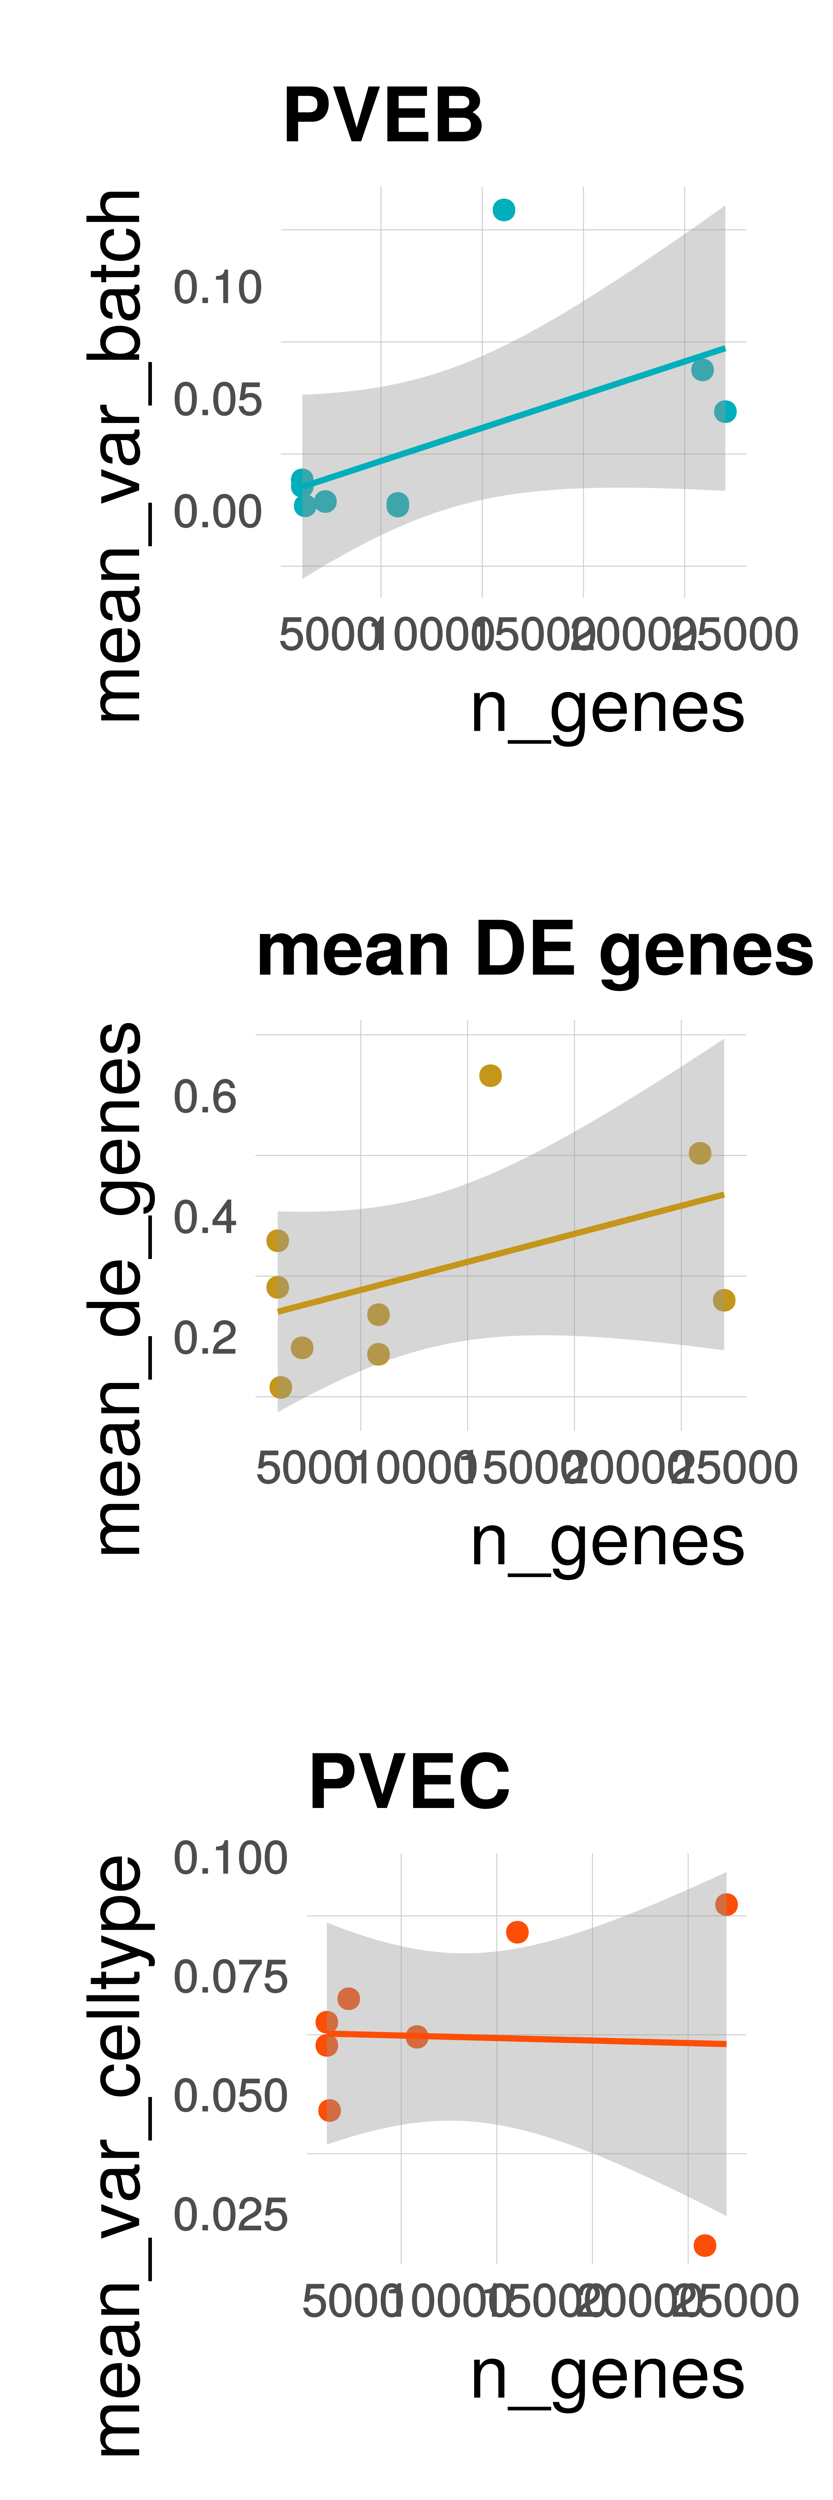 <?xml version="1.0" encoding="UTF-8"?>
<svg xmlns="http://www.w3.org/2000/svg" xmlns:xlink="http://www.w3.org/1999/xlink" width="288pt" height="864pt" viewBox="0 0 288 864" version="1.1">
<defs>
<g>
<symbol overflow="visible" id="glyph0-0">
<path style="stroke:none;" d=""/>
</symbol>
<symbol overflow="visible" id="glyph0-1">
<path style="stroke:none;" d="M 8.234 -5.562 C 8.234 -9.5 6.859 -11.562 4.406 -11.562 C 1.953 -11.562 0.547 -9.469 0.547 -5.656 C 0.547 -1.844 1.969 0.234 4.406 0.234 C 6.797 0.234 8.234 -1.844 8.234 -5.562 Z M 6.531 -5.703 C 6.531 -2.484 5.938 -1.156 4.375 -1.156 C 2.875 -1.156 2.25 -2.547 2.25 -5.641 C 2.25 -8.75 2.875 -10.094 4.406 -10.094 C 5.922 -10.094 6.531 -8.734 6.531 -5.703 Z M 6.531 -5.703 "/>
</symbol>
<symbol overflow="visible" id="glyph0-2">
<path style="stroke:none;" d="M 3.188 -0.109 L 3.188 -1.891 L 1.25 -1.891 L 1.25 0 L 3.188 0 Z M 3.188 -0.109 "/>
</symbol>
<symbol overflow="visible" id="glyph0-3">
<path style="stroke:none;" d="M 8.344 -3.875 C 8.344 -6.109 6.719 -7.703 4.547 -7.703 C 3.75 -7.703 2.984 -7.453 2.625 -7.188 L 3.016 -9.719 L 7.75 -9.719 L 7.75 -11.328 L 1.625 -11.328 L 0.75 -5.172 L 2.266 -5.172 C 2.953 -5.984 3.406 -6.219 4.281 -6.219 C 5.812 -6.219 6.625 -5.359 6.625 -3.688 C 6.625 -2.047 5.828 -1.234 4.281 -1.234 C 3.062 -1.234 2.438 -1.75 2.062 -3.141 L 0.391 -3.141 C 0.875 -0.766 2.297 0.234 4.312 0.234 C 6.609 0.234 8.344 -1.469 8.344 -3.875 Z M 8.344 -3.875 "/>
</symbol>
<symbol overflow="visible" id="glyph0-4">
<path style="stroke:none;" d="M 5.688 -0.109 L 5.688 -11.562 L 4.516 -11.562 C 3.984 -9.719 3.812 -9.578 1.484 -9.297 L 1.484 -8.078 L 4 -8.078 L 4 0 L 5.688 0 Z M 5.688 -0.109 "/>
</symbol>
<symbol overflow="visible" id="glyph0-5">
<path style="stroke:none;" d="M 8.297 -8.125 C 8.297 -10.047 6.688 -11.562 4.547 -11.562 C 2.219 -11.562 0.734 -10.266 0.656 -7.406 L 2.344 -7.406 C 2.453 -9.422 3.109 -10.109 4.5 -10.109 C 5.781 -10.109 6.594 -9.312 6.594 -8.094 C 6.594 -7.203 6.094 -6.516 5.094 -5.938 L 3.609 -5.109 C 1.25 -3.766 0.531 -2.609 0.406 0 L 8.219 0 L 8.219 -1.609 L 2.266 -1.609 C 2.406 -2.438 2.875 -2.938 4.266 -3.766 L 5.875 -4.625 C 7.453 -5.469 8.297 -6.734 8.297 -8.125 Z M 8.297 -8.125 "/>
</symbol>
<symbol overflow="visible" id="glyph0-6">
<path style="stroke:none;" d="M 8.453 -2.828 L 8.453 -4.203 L 6.766 -4.203 L 6.766 -11.562 L 5.516 -11.562 L 0.297 -4.344 L 0.297 -2.719 L 5.094 -2.719 L 5.094 0 L 6.766 0 L 6.766 -2.719 L 8.453 -2.719 Z M 5.234 -4.203 L 1.922 -4.203 L 5.328 -8.969 L 5.094 -9.062 L 5.094 -4.203 Z M 5.234 -4.203 "/>
</symbol>
<symbol overflow="visible" id="glyph0-7">
<path style="stroke:none;" d="M 8.344 -3.625 C 8.344 -5.75 6.766 -7.281 4.734 -7.281 C 3.609 -7.281 2.625 -6.812 2.016 -5.984 L 2.25 -5.906 C 2.266 -8.672 3.047 -10.094 4.656 -10.094 C 5.641 -10.094 6.188 -9.578 6.438 -8.391 L 8.109 -8.391 C 7.828 -10.359 6.484 -11.562 4.75 -11.562 C 2.109 -11.562 0.547 -9.234 0.547 -5.281 C 0.547 -1.75 1.906 0.234 4.5 0.234 C 6.656 0.234 8.344 -1.406 8.344 -3.625 Z M 6.625 -3.516 C 6.625 -2.094 5.812 -1.234 4.516 -1.234 C 3.203 -1.234 2.344 -2.141 2.344 -3.594 C 2.344 -5.016 3.172 -5.812 4.562 -5.812 C 5.922 -5.812 6.625 -5.047 6.625 -3.516 Z M 6.625 -3.516 "/>
</symbol>
<symbol overflow="visible" id="glyph0-8">
<path style="stroke:none;" d="M 8.453 -10.031 L 8.453 -11.328 L 0.594 -11.328 L 0.594 -9.719 L 6.609 -9.719 C 4.5 -7.062 2.859 -3.656 2.031 0 L 3.828 0 C 4.469 -3.781 6.031 -7.125 8.453 -10 Z M 8.453 -10.031 "/>
</symbol>
<symbol overflow="visible" id="glyph1-0">
<path style="stroke:none;" d=""/>
</symbol>
<symbol overflow="visible" id="glyph1-1">
<path style="stroke:none;" d="M 12.172 0 L 12.172 -9.906 C 12.172 -12.078 10.547 -13.469 8.031 -13.469 C 6.078 -13.469 4.797 -12.719 3.656 -10.906 L 3.672 -10.906 L 3.672 -13.094 L 1.719 -13.094 L 1.719 0 L 3.828 0 L 3.828 -7.219 C 3.828 -9.906 5.281 -11.656 7.406 -11.656 C 9.047 -11.656 10.078 -10.656 10.078 -9.078 L 10.078 0 Z M 12.172 0 "/>
</symbol>
<symbol overflow="visible" id="glyph1-2">
<path style="stroke:none;" d="M 14.453 4.422 L 14.453 3.172 L -0.578 3.172 L -0.578 4.422 Z M 14.453 4.422 "/>
</symbol>
<symbol overflow="visible" id="glyph1-3">
<path style="stroke:none;" d="M 12.219 -2.156 L 12.219 -13.094 L 10.281 -13.094 L 10.281 -11.203 L 10.297 -11.203 C 9.25 -12.75 7.969 -13.469 6.297 -13.469 C 2.969 -13.469 0.703 -10.672 0.703 -6.422 C 0.703 -2.297 3.047 0.375 6.125 0.375 C 7.781 0.375 8.922 -0.328 10.297 -1.969 L 10.281 -1.969 L 10.281 -1.094 C 10.281 2.375 8.875 3.703 6.453 3.703 C 4.797 3.703 3.531 3.094 3.281 1.5 L 1.125 1.5 C 1.344 3.969 3.297 5.453 6.375 5.453 C 10.469 5.453 12.219 3.625 12.219 -2.156 Z M 10.078 -6.469 C 10.078 -3.344 8.75 -1.547 6.547 -1.547 C 4.281 -1.547 2.906 -3.375 2.906 -6.547 C 2.906 -9.703 4.297 -11.547 6.531 -11.547 C 8.781 -11.547 10.078 -9.656 10.078 -6.469 Z M 10.078 -6.469 "/>
</symbol>
<symbol overflow="visible" id="glyph1-4">
<path style="stroke:none;" d="M 12.828 -5.953 C 12.828 -7.844 12.672 -9.047 12.297 -10.031 C 11.453 -12.172 9.453 -13.469 7 -13.469 C 3.344 -13.469 0.969 -10.781 0.969 -6.469 C 0.969 -2.172 3.281 0.375 6.953 0.375 C 9.953 0.375 12.031 -1.328 12.547 -3.969 L 10.422 -3.969 C 9.844 -2.25 8.703 -1.547 7.031 -1.547 C 4.844 -1.547 3.219 -2.953 3.172 -5.953 Z M 10.594 -7.797 C 10.594 -7.797 10.578 -7.703 10.547 -7.656 L 3.219 -7.656 C 3.406 -9.969 4.875 -11.547 6.969 -11.547 C 9.031 -11.547 10.578 -9.844 10.578 -7.797 Z M 10.594 -7.797 "/>
</symbol>
<symbol overflow="visible" id="glyph1-5">
<path style="stroke:none;" d="M 11.469 -3.672 C 11.469 -5.625 10.375 -6.594 7.781 -7.219 L 5.781 -7.703 C 4.078 -8.094 3.344 -8.656 3.344 -9.578 C 3.344 -10.781 4.422 -11.547 6.125 -11.547 C 7.797 -11.547 8.672 -10.828 8.719 -9.453 L 10.953 -9.453 C 10.922 -12.031 9.219 -13.469 6.203 -13.469 C 3.156 -13.469 1.156 -11.906 1.156 -9.469 C 1.156 -7.422 2.219 -6.453 5.328 -5.703 L 7.281 -5.219 C 8.719 -4.875 9.281 -4.453 9.281 -3.5 C 9.281 -2.281 8.078 -1.547 6.25 -1.547 C 4.375 -1.547 3.328 -2 3.047 -4 L 0.828 -4 C 0.922 -0.969 2.656 0.375 6.078 0.375 C 9.375 0.375 11.469 -1.156 11.469 -3.672 Z M 11.469 -3.672 "/>
</symbol>
<symbol overflow="visible" id="glyph2-0">
<path style="stroke:none;" d=""/>
</symbol>
<symbol overflow="visible" id="glyph2-1">
<path style="stroke:none;" d="M 0 -19 L -9.828 -19 C -12.172 -19 -13.469 -17.703 -13.469 -15.25 C -13.469 -13.5 -12.953 -12.422 -11.469 -11.219 C -12.875 -10.453 -13.469 -9.406 -13.469 -7.703 C -13.469 -5.953 -12.828 -4.781 -11.25 -3.656 L -11.25 -3.672 L -13.094 -3.672 L -13.094 -1.75 L 0 -1.75 L 0 -3.844 L -8.219 -3.844 C -10.125 -3.844 -11.656 -5.219 -11.656 -6.922 C -11.656 -8.469 -10.703 -9.328 -9.031 -9.328 L 0 -9.328 L 0 -11.422 L -8.219 -11.422 C -10.125 -11.422 -11.656 -12.828 -11.656 -14.531 C -11.656 -16.047 -10.672 -16.906 -9.031 -16.906 L 0 -16.906 Z M 0 -19 "/>
</symbol>
<symbol overflow="visible" id="glyph2-2">
<path style="stroke:none;" d="M -5.953 -12.828 C -7.844 -12.828 -9.047 -12.672 -10.031 -12.297 C -12.172 -11.453 -13.469 -9.453 -13.469 -7 C -13.469 -3.344 -10.781 -0.969 -6.469 -0.969 C -2.172 -0.969 0.375 -3.281 0.375 -6.953 C 0.375 -9.953 -1.328 -12.031 -3.969 -12.547 L -3.969 -10.422 C -2.25 -9.844 -1.547 -8.703 -1.547 -7.031 C -1.547 -4.844 -2.953 -3.219 -5.953 -3.172 Z M -7.797 -10.594 C -7.797 -10.594 -7.703 -10.578 -7.656 -10.547 L -7.656 -3.219 C -9.969 -3.406 -11.547 -4.875 -11.547 -6.969 C -11.547 -9.031 -9.844 -10.578 -7.797 -10.578 Z M -7.797 -10.594 "/>
</symbol>
<symbol overflow="visible" id="glyph2-3">
<path style="stroke:none;" d="M -0.047 -13.375 L -1.625 -13.375 C -1.578 -13.156 -1.578 -13.047 -1.578 -12.922 C -1.578 -12.203 -1.953 -11.797 -2.594 -11.797 L -9.906 -11.797 C -12.219 -11.797 -13.469 -10.094 -13.469 -6.875 C -13.469 -3.703 -12.25 -1.719 -9.219 -1.594 L -9.219 -3.719 C -10.828 -3.906 -11.547 -4.844 -11.547 -6.797 C -11.547 -8.672 -10.844 -9.703 -9.594 -9.703 L -9.047 -9.703 C -8.172 -9.703 -7.797 -9.203 -7.594 -7.547 C -7.219 -4.594 -7.125 -4.156 -6.797 -3.344 C -6.172 -1.828 -5 -1.031 -3.406 -1.031 C -1.031 -1.031 0.375 -2.703 0.375 -5.344 C 0.375 -7.031 -0.328 -8.656 -1.531 -9.781 C -0.547 -10 0.172 -10.922 0.172 -11.953 C 0.172 -12.375 0.125 -12.703 -0.047 -13.375 Z M -4.531 -9.703 C -2.656 -9.703 -1.453 -7.828 -1.453 -5.797 C -1.453 -4.172 -2.031 -3.219 -3.453 -3.219 C -4.828 -3.219 -5.422 -4.156 -5.75 -6.375 C -6.047 -8.578 -6.156 -9.031 -6.453 -9.703 Z M -4.531 -9.703 "/>
</symbol>
<symbol overflow="visible" id="glyph2-4">
<path style="stroke:none;" d="M 0 -12.172 L -9.906 -12.172 C -12.078 -12.172 -13.469 -10.547 -13.469 -8.031 C -13.469 -6.078 -12.719 -4.797 -10.906 -3.656 L -10.906 -3.672 L -13.094 -3.672 L -13.094 -1.719 L 0 -1.719 L 0 -3.828 L -7.219 -3.828 C -9.906 -3.828 -11.656 -5.281 -11.656 -7.406 C -11.656 -9.047 -10.656 -10.078 -9.078 -10.078 L 0 -10.078 Z M 0 -12.172 "/>
</symbol>
<symbol overflow="visible" id="glyph2-5">
<path style="stroke:none;" d="M 4.422 -14.453 L 3.172 -14.453 L 3.172 0.578 L 4.422 0.578 Z M 4.422 -14.453 "/>
</symbol>
<symbol overflow="visible" id="glyph2-6">
<path style="stroke:none;" d="M -13.094 -12.156 L -13.094 -9.781 L -2.469 -6.078 L -2.469 -6.094 L -13.094 -2.594 L -13.094 -0.219 L 0 -4.828 L 0 -7.125 Z M -13.094 -12.156 "/>
</symbol>
<symbol overflow="visible" id="glyph2-7">
<path style="stroke:none;" d="M -11.281 -8.031 L -13.375 -8.031 C -13.453 -7.672 -13.469 -7.5 -13.469 -7.219 C -13.469 -5.875 -12.672 -4.828 -10.719 -3.625 L -10.719 -3.656 L -13.094 -3.656 L -13.094 -1.719 L 0 -1.719 L 0 -3.828 L -6.797 -3.828 C -9.75 -3.828 -11.219 -4.797 -11.281 -8.031 Z M -11.281 -8.031 "/>
</symbol>
<symbol overflow="visible" id="glyph2-8">
<path style="stroke:none;" d="M -6.703 -13.078 C -10.953 -13.078 -13.469 -10.922 -13.469 -7.469 C -13.469 -5.672 -12.797 -4.375 -11.328 -3.406 L -11.328 -3.422 L -18.219 -3.422 L -18.219 -1.328 L 0 -1.328 L 0 -3.219 L -1.875 -3.219 L -1.875 -3.203 C -0.344 -4.203 0.375 -5.547 0.375 -7.375 C 0.375 -10.828 -2.453 -13.078 -6.703 -13.078 Z M -6.578 -10.875 C -3.594 -10.875 -1.578 -9.344 -1.578 -7.078 C -1.578 -4.875 -3.578 -3.422 -6.547 -3.422 C -9.625 -3.422 -11.625 -4.875 -11.531 -7.078 C -11.531 -9.406 -9.5 -10.875 -6.578 -10.875 Z M -6.578 -10.875 "/>
</symbol>
<symbol overflow="visible" id="glyph2-9">
<path style="stroke:none;" d="M 0 -6.344 L -1.75 -6.344 C -1.672 -6.078 -1.656 -5.75 -1.656 -5.344 C -1.656 -4.453 -1.906 -4.203 -2.828 -4.203 L -11.406 -4.203 L -11.406 -6.344 L -13.094 -6.344 L -13.094 -4.203 L -16.703 -4.203 L -16.703 -2.094 L -13.094 -2.094 L -13.094 -0.328 L -11.406 -0.328 L -11.406 -2.094 L -1.906 -2.094 C -0.578 -2.094 0.172 -3.031 0.172 -4.656 C 0.172 -5.156 0.125 -5.656 0 -6.344 Z M 0 -6.344 "/>
</symbol>
<symbol overflow="visible" id="glyph2-10">
<path style="stroke:none;" d="M -4.5 -11.922 L -4.5 -9.797 C -2.406 -9.453 -1.547 -8.406 -1.547 -6.625 C -1.547 -4.328 -3.328 -2.953 -6.422 -2.953 C -9.703 -2.953 -11.547 -4.297 -11.547 -6.578 C -11.547 -8.328 -10.531 -9.406 -8.703 -9.656 L -8.703 -11.781 C -11.906 -11.531 -13.469 -9.531 -13.469 -6.594 C -13.469 -3.078 -10.781 -0.75 -6.422 -0.75 C -2.203 -0.75 0.375 -3.031 0.375 -6.578 C 0.375 -9.703 -1.5 -11.672 -4.5 -11.922 Z M -4.5 -11.922 "/>
</symbol>
<symbol overflow="visible" id="glyph2-11">
<path style="stroke:none;" d="M 0 -12.156 L -9.906 -12.156 C -12.094 -12.156 -13.469 -10.578 -13.469 -8.031 C -13.469 -6.172 -12.906 -5.031 -11.297 -3.797 L -11.297 -3.828 L -18.219 -3.828 L -18.219 -1.719 L 0 -1.719 L 0 -3.828 L -7.219 -3.828 C -9.906 -3.828 -11.656 -5.219 -11.656 -7.375 C -11.656 -8.844 -10.797 -10.047 -9.078 -10.047 L 0 -10.047 Z M 0 -12.156 "/>
</symbol>
<symbol overflow="visible" id="glyph2-12">
<path style="stroke:none;" d="M 0 -12.375 L -18.219 -12.375 L -18.219 -10.281 L -11.453 -10.281 L -11.453 -10.297 C -12.781 -9.422 -13.469 -8.031 -13.469 -6.281 C -13.469 -2.875 -10.844 -0.625 -6.672 -0.625 C -2.25 -0.625 0.375 -2.828 0.375 -6.344 C 0.375 -8.156 -0.297 -9.406 -1.922 -10.531 L -1.922 -10.5 L 0 -10.5 Z M -6.5 -10.281 C -3.469 -10.281 -1.578 -8.844 -1.578 -6.656 C -1.578 -4.344 -3.5 -2.828 -6.547 -2.828 C -9.594 -2.828 -11.531 -4.344 -11.531 -6.625 C -11.531 -8.875 -9.531 -10.281 -6.5 -10.281 Z M -6.5 -10.281 "/>
</symbol>
<symbol overflow="visible" id="glyph2-13">
<path style="stroke:none;" d="M -2.156 -12.219 L -13.094 -12.219 L -13.094 -10.281 L -11.203 -10.281 L -11.203 -10.297 C -12.75 -9.25 -13.469 -7.969 -13.469 -6.297 C -13.469 -2.969 -10.672 -0.703 -6.422 -0.703 C -2.297 -0.703 0.375 -3.047 0.375 -6.125 C 0.375 -7.781 -0.328 -8.922 -1.969 -10.297 L -1.969 -10.281 L -1.094 -10.281 C 2.375 -10.281 3.703 -8.875 3.703 -6.453 C 3.703 -4.797 3.094 -3.531 1.5 -3.281 L 1.5 -1.125 C 3.969 -1.344 5.453 -3.297 5.453 -6.375 C 5.453 -10.469 3.625 -12.219 -2.156 -12.219 Z M -6.469 -10.078 C -3.344 -10.078 -1.547 -8.75 -1.547 -6.547 C -1.547 -4.281 -3.375 -2.906 -6.547 -2.906 C -9.703 -2.906 -11.547 -4.297 -11.547 -6.531 C -11.547 -8.781 -9.656 -10.078 -6.469 -10.078 Z M -6.469 -10.078 "/>
</symbol>
<symbol overflow="visible" id="glyph2-14">
<path style="stroke:none;" d="M -3.672 -11.469 C -5.625 -11.469 -6.594 -10.375 -7.219 -7.781 L -7.703 -5.781 C -8.094 -4.078 -8.656 -3.344 -9.578 -3.344 C -10.781 -3.344 -11.547 -4.422 -11.547 -6.125 C -11.547 -7.797 -10.828 -8.672 -9.453 -8.719 L -9.453 -10.953 C -12.031 -10.922 -13.469 -9.219 -13.469 -6.203 C -13.469 -3.156 -11.906 -1.156 -9.469 -1.156 C -7.422 -1.156 -6.453 -2.219 -5.703 -5.328 L -5.219 -7.281 C -4.875 -8.719 -4.453 -9.281 -3.5 -9.281 C -2.281 -9.281 -1.547 -8.078 -1.547 -6.25 C -1.547 -4.375 -2 -3.328 -4 -3.047 L -4 -0.828 C -0.969 -0.922 0.375 -2.656 0.375 -6.078 C 0.375 -9.375 -1.156 -11.469 -3.672 -11.469 Z M -3.672 -11.469 "/>
</symbol>
<symbol overflow="visible" id="glyph2-15">
<path style="stroke:none;" d="M 0 -3.781 L -18.219 -3.781 L -18.219 -1.672 L 0 -1.672 Z M 0 -3.781 "/>
</symbol>
<symbol overflow="visible" id="glyph2-16">
<path style="stroke:none;" d="M -13.094 -11.953 L -13.094 -9.672 L -2.906 -6.047 L -2.906 -6.078 L -13.094 -2.719 L -13.094 -0.469 L 0.047 -4.906 L 2.125 -4.094 C 3.047 -3.75 3.406 -3.344 3.406 -2.453 C 3.406 -2.156 3.344 -1.797 3.25 -1.328 L 5.125 -1.328 C 5.344 -1.75 5.453 -2.203 5.453 -2.75 C 5.453 -4.219 4.625 -5.422 2.75 -6.125 Z M -13.094 -11.953 "/>
</symbol>
<symbol overflow="visible" id="glyph2-17">
<path style="stroke:none;" d="M -6.422 -13.078 C -10.828 -13.078 -13.469 -10.922 -13.469 -7.453 C -13.469 -5.672 -12.672 -4.219 -11.125 -3.25 L -11.125 -3.281 L -13.094 -3.281 L -13.094 -1.344 L 5.453 -1.344 L 5.453 -3.453 L -1.578 -3.453 L -1.578 -3.422 C -0.219 -4.531 0.375 -5.781 0.375 -7.469 C 0.375 -10.844 -2.25 -13.078 -6.422 -13.078 Z M -6.469 -10.875 C -3.5 -10.875 -1.578 -9.375 -1.578 -7.094 C -1.578 -4.906 -3.375 -3.453 -6.453 -3.453 C -9.531 -3.453 -11.531 -4.906 -11.531 -7.094 C -11.531 -9.406 -9.594 -10.875 -6.469 -10.875 Z M -6.469 -10.875 "/>
</symbol>
<symbol overflow="visible" id="glyph3-0">
<path style="stroke:none;" d=""/>
</symbol>
<symbol overflow="visible" id="glyph3-1">
<path style="stroke:none;" d="M 16.453 -13.078 C 16.453 -16.875 14.297 -18.953 10.344 -18.953 L 1.969 -18.953 L 1.969 0 L 5.875 0 L 5.875 -6.766 L 10.734 -6.766 C 14.219 -6.766 16.453 -9.234 16.453 -13.078 Z M 12.562 -12.844 C 12.562 -10.922 11.594 -10.016 9.516 -10.016 L 5.875 -10.016 L 5.875 -15.703 L 9.516 -15.703 C 11.594 -15.703 12.562 -14.797 12.562 -12.844 Z M 12.562 -12.844 "/>
</symbol>
<symbol overflow="visible" id="glyph3-2">
<path style="stroke:none;" d="M 16.828 -18.953 L 12.891 -18.953 L 8.766 -4.688 L 4.547 -18.953 L 0.625 -18.953 L 7.016 0 L 10.328 0 Z M 16.828 -18.953 "/>
</symbol>
<symbol overflow="visible" id="glyph3-3">
<path style="stroke:none;" d="M 16.219 0 L 16.219 -3.25 L 5.953 -3.25 L 5.953 -8.156 L 15.031 -8.156 L 15.031 -11.406 L 5.953 -11.406 L 5.953 -15.703 L 15.75 -15.703 L 15.75 -18.953 L 2.047 -18.953 L 2.047 0 Z M 16.219 0 "/>
</symbol>
<symbol overflow="visible" id="glyph3-4">
<path style="stroke:none;" d="M 17.312 -5.453 C 17.312 -7.328 16.297 -8.812 14.172 -10.062 C 16.047 -11.266 16.766 -12.344 16.766 -13.969 C 16.766 -16.641 14.531 -18.953 10.578 -18.953 L 2.125 -18.953 L 2.125 0 L 10.656 0 C 15.078 0 17.312 -2.344 17.312 -5.453 Z M 13.031 -13.547 C 13.031 -12.172 12.062 -11.406 10.266 -11.406 L 6.031 -11.406 L 6.031 -15.703 L 10.266 -15.703 C 12.062 -15.703 13.031 -14.953 13.031 -13.547 Z M 13.578 -5.688 C 13.578 -4.109 12.578 -3.25 10.688 -3.25 L 6.031 -3.25 L 6.031 -8.156 L 10.688 -8.156 C 12.578 -8.156 13.578 -7.312 13.578 -5.688 Z M 13.578 -5.688 "/>
</symbol>
<symbol overflow="visible" id="glyph3-5">
<path style="stroke:none;" d="M 21.422 0 L 21.422 -9.938 C 21.422 -12.656 19.766 -14.281 16.953 -14.281 C 15.188 -14.281 13.938 -13.656 12.844 -12.188 C 12.172 -13.516 10.766 -14.281 9.016 -14.281 C 7.406 -14.281 6.375 -13.734 5.172 -12.297 L 5.172 -14.047 L 1.562 -14.047 L 1.562 0 L 5.203 0 L 5.203 -8.422 C 5.203 -10.141 6.141 -11.188 7.703 -11.188 C 8.922 -11.188 9.672 -10.484 9.672 -9.359 L 9.672 0 L 13.312 0 L 13.312 -8.422 C 13.312 -10.141 14.25 -11.188 15.812 -11.188 C 17.031 -11.188 17.781 -10.484 17.781 -9.359 L 17.781 0 Z M 21.422 0 "/>
</symbol>
<symbol overflow="visible" id="glyph3-6">
<path style="stroke:none;" d="M 13.656 -6.5 C 13.656 -11.344 11.203 -14.281 7.078 -14.281 C 3.047 -14.281 0.578 -11.547 0.578 -6.844 C 0.578 -2.344 3.016 0.234 7 0.234 C 10.141 0.234 12.688 -1.203 13.5 -3.953 L 9.906 -3.953 C 9.594 -2.938 8.453 -2.547 7.125 -2.547 C 5.406 -2.547 4.312 -3.328 4.219 -6.062 L 13.625 -6.062 Z M 9.859 -8.469 L 4.266 -8.469 C 4.5 -10.422 5.406 -11.484 7.016 -11.484 C 8.578 -11.484 9.672 -10.484 9.859 -8.469 Z M 9.859 -8.469 "/>
</symbol>
<symbol overflow="visible" id="glyph3-7">
<path style="stroke:none;" d="M 13.625 0 L 13.625 -0.438 C 12.969 -1.047 12.797 -1.438 12.797 -2.156 L 12.797 -9.953 C 12.797 -12.812 10.844 -14.281 7.047 -14.281 C 3.25 -14.281 1.281 -12.656 1.047 -9.406 L 4.547 -9.406 C 4.734 -10.875 5.328 -11.344 7.125 -11.344 C 8.531 -11.344 9.234 -10.875 9.234 -9.938 C 9.234 -8.453 8.141 -8.609 6.312 -8.297 L 4.859 -8.031 C 2.078 -7.547 0.734 -6.344 0.734 -3.797 C 0.734 -1.062 2.656 0.234 4.984 0.234 C 6.547 0.234 7.984 -0.438 9.25 -1.766 C 9.25 -1.047 9.328 -0.422 9.672 0 Z M 9.234 -6 C 9.234 -3.906 8.188 -2.703 6.344 -2.703 C 5.125 -2.703 4.375 -3.172 4.375 -4.219 C 4.375 -5.281 4.938 -5.672 6.453 -5.953 L 7.703 -6.188 C 8.656 -6.375 8.812 -6.422 9.234 -6.625 Z M 9.234 -6 "/>
</symbol>
<symbol overflow="visible" id="glyph3-8">
<path style="stroke:none;" d="M 14.203 0 L 14.203 -9.406 C 14.203 -12.5 12.484 -14.281 9.484 -14.281 C 7.594 -14.281 6.312 -13.578 5.281 -12.016 L 5.281 -14.047 L 1.641 -14.047 L 1.641 0 L 5.281 0 L 5.281 -8.422 C 5.281 -10.094 6.453 -11.188 8.219 -11.188 C 9.781 -11.188 10.562 -10.328 10.562 -8.656 L 10.562 0 Z M 14.203 0 "/>
</symbol>
<symbol overflow="visible" id="glyph3-9">
<path style="stroke:none;" d=""/>
</symbol>
<symbol overflow="visible" id="glyph3-10">
<path style="stroke:none;" d="M 17.703 -9.484 C 17.703 -12.406 16.906 -14.969 15.391 -16.766 C 14.125 -18.297 12.328 -18.953 9.406 -18.953 L 2 -18.953 L 2 0 L 9.406 0 C 12.297 0 14.094 -0.672 15.391 -2.203 C 16.875 -3.984 17.703 -6.547 17.703 -9.484 Z M 13.812 -9.469 C 13.812 -5.297 12.344 -3.25 9.406 -3.25 L 5.906 -3.25 L 5.906 -15.703 L 9.406 -15.703 C 12.344 -15.703 13.812 -13.656 13.812 -9.469 Z M 13.812 -9.469 "/>
</symbol>
<symbol overflow="visible" id="glyph3-11">
<path style="stroke:none;" d="M 14.062 0.469 L 14.062 -14.047 L 10.609 -14.047 L 10.609 -11.875 C 9.516 -13.547 8.312 -14.281 6.703 -14.281 C 3.375 -14.281 0.891 -11.203 0.891 -6.859 C 0.891 -2.5 3.172 0.234 6.625 0.234 C 8.266 0.234 9.25 -0.266 10.609 -1.609 L 10.609 0.469 C 10.609 2.156 9.328 3.328 7.516 3.328 C 6.141 3.328 5.219 2.75 4.938 1.688 L 1.172 1.688 C 1.219 3.984 3.531 5.672 7.391 5.672 C 11.625 5.672 14.062 3.766 14.062 0.469 Z M 10.656 -6.922 C 10.656 -4.375 9.328 -2.812 7.438 -2.812 C 5.719 -2.812 4.531 -4.375 4.531 -6.922 C 4.531 -9.562 5.719 -11.234 7.484 -11.234 C 9.312 -11.234 10.656 -9.516 10.656 -6.922 Z M 10.656 -6.922 "/>
</symbol>
<symbol overflow="visible" id="glyph3-12">
<path style="stroke:none;" d="M 13.516 -4.156 L 13.516 -4.344 C 13.516 -5.953 12.609 -7.156 10.766 -7.703 L 6.156 -9.016 C 5.141 -9.312 4.891 -9.547 4.891 -10.109 C 4.891 -10.891 5.719 -11.406 7 -11.406 C 8.734 -11.406 9.594 -10.797 9.625 -9.516 L 13.125 -9.516 C 13.078 -12.484 10.797 -14.281 7.016 -14.281 C 3.453 -14.281 1.25 -12.484 1.25 -9.594 C 1.25 -7.875 1.719 -6.938 4.312 -6.141 L 8.656 -4.781 C 9.562 -4.5 9.875 -4.219 9.875 -3.828 C 9.875 -2.969 8.859 -2.625 7.172 -2.625 C 5.516 -2.625 4.625 -2.938 4.312 -4.453 L 0.75 -4.453 C 0.859 -1.375 3.125 0.234 7.391 0.234 C 11.344 0.234 13.516 -1.328 13.516 -4.156 Z M 13.516 -4.156 "/>
</symbol>
<symbol overflow="visible" id="glyph3-13">
<path style="stroke:none;" d="M 17.812 -6.469 L 14.016 -6.469 C 13.781 -4.062 12.25 -2.969 9.828 -2.969 C 6.812 -2.969 5.047 -5.281 5.047 -9.406 C 5.047 -13.594 6.891 -15.938 9.953 -15.938 C 12.062 -15.938 13.438 -14.969 14.016 -12.531 L 17.734 -12.531 C 17.391 -16.906 14.094 -19.266 9.828 -19.266 C 4.469 -19.266 1.141 -15.594 1.141 -9.469 C 1.141 -3.375 4.453 0.312 9.719 0.312 C 14.438 0.312 17.578 -2.125 17.812 -6.469 Z M 17.812 -6.469 "/>
</symbol>
</g>
<clipPath id="clip1">
  <path d="M 97.195 195 L 258.113 195 L 258.113 196 L 97.195 196 Z M 97.195 195 "/>
</clipPath>
<clipPath id="clip2">
  <path d="M 97.195 156 L 258.113 156 L 258.113 158 L 97.195 158 Z M 97.195 156 "/>
</clipPath>
<clipPath id="clip3">
  <path d="M 97.195 118 L 258.113 118 L 258.113 119 L 97.195 119 Z M 97.195 118 "/>
</clipPath>
<clipPath id="clip4">
  <path d="M 97.195 79 L 258.113 79 L 258.113 80 L 97.195 80 Z M 97.195 79 "/>
</clipPath>
<clipPath id="clip5">
  <path d="M 131 64.523 L 132 64.523 L 132 206.527 L 131 206.527 Z M 131 64.523 "/>
</clipPath>
<clipPath id="clip6">
  <path d="M 166 64.523 L 167 64.523 L 167 206.527 L 166 206.527 Z M 166 64.523 "/>
</clipPath>
<clipPath id="clip7">
  <path d="M 201 64.523 L 202 64.523 L 202 206.527 L 201 206.527 Z M 201 64.523 "/>
</clipPath>
<clipPath id="clip8">
  <path d="M 236 64.523 L 237 64.523 L 237 206.527 L 236 206.527 Z M 236 64.523 "/>
</clipPath>
<clipPath id="clip9">
  <path d="M 88.301 482 L 258.113 482 L 258.113 483 L 88.301 483 Z M 88.301 482 "/>
</clipPath>
<clipPath id="clip10">
  <path d="M 88.301 440 L 258.113 440 L 258.113 442 L 88.301 442 Z M 88.301 440 "/>
</clipPath>
<clipPath id="clip11">
  <path d="M 88.301 399 L 258.113 399 L 258.113 400 L 88.301 400 Z M 88.301 399 "/>
</clipPath>
<clipPath id="clip12">
  <path d="M 88.301 357 L 258.113 357 L 258.113 358 L 88.301 358 Z M 88.301 357 "/>
</clipPath>
<clipPath id="clip13">
  <path d="M 124 352.523 L 125 352.523 L 125 494.527 L 124 494.527 Z M 124 352.523 "/>
</clipPath>
<clipPath id="clip14">
  <path d="M 161 352.523 L 162 352.523 L 162 494.527 L 161 494.527 Z M 161 352.523 "/>
</clipPath>
<clipPath id="clip15">
  <path d="M 198 352.523 L 199 352.523 L 199 494.527 L 198 494.527 Z M 198 352.523 "/>
</clipPath>
<clipPath id="clip16">
  <path d="M 235 352.523 L 236 352.523 L 236 494.527 L 235 494.527 Z M 235 352.523 "/>
</clipPath>
<clipPath id="clip17">
  <path d="M 106.094 744 L 258.113 744 L 258.113 745 L 106.094 745 Z M 106.094 744 "/>
</clipPath>
<clipPath id="clip18">
  <path d="M 106.094 703 L 258.113 703 L 258.113 704 L 106.094 704 Z M 106.094 703 "/>
</clipPath>
<clipPath id="clip19">
  <path d="M 106.094 661 L 258.113 661 L 258.113 663 L 106.094 663 Z M 106.094 661 "/>
</clipPath>
<clipPath id="clip20">
  <path d="M 138 640.523 L 139 640.523 L 139 782.527 L 138 782.527 Z M 138 640.523 "/>
</clipPath>
<clipPath id="clip21">
  <path d="M 171 640.523 L 172 640.523 L 172 782.527 L 171 782.527 Z M 171 640.523 "/>
</clipPath>
<clipPath id="clip22">
  <path d="M 204 640.523 L 206 640.523 L 206 782.527 L 204 782.527 Z M 204 640.523 "/>
</clipPath>
<clipPath id="clip23">
  <path d="M 237 640.523 L 239 640.523 L 239 782.527 L 237 782.527 Z M 237 640.523 "/>
</clipPath>
</defs>
<g id="surface235">
<rect x="0" y="0" width="288" height="864" style="fill:rgb(100%,100%,100%);fill-opacity:1;stroke:none;"/>
<g clip-path="url(#clip1)" clip-rule="nonzero">
<path style="fill:none;stroke-width:0.32;stroke-linecap:butt;stroke-linejoin:round;stroke:rgb(80%,80%,80%);stroke-opacity:1;stroke-miterlimit:10;" d="M 97.195 195.672 L 258.113 195.672 "/>
</g>
<g clip-path="url(#clip2)" clip-rule="nonzero">
<path style="fill:none;stroke-width:0.32;stroke-linecap:butt;stroke-linejoin:round;stroke:rgb(80%,80%,80%);stroke-opacity:1;stroke-miterlimit:10;" d="M 97.195 156.922 L 258.113 156.922 "/>
</g>
<g clip-path="url(#clip3)" clip-rule="nonzero">
<path style="fill:none;stroke-width:0.32;stroke-linecap:butt;stroke-linejoin:round;stroke:rgb(80%,80%,80%);stroke-opacity:1;stroke-miterlimit:10;" d="M 97.195 118.172 L 258.113 118.172 "/>
</g>
<g clip-path="url(#clip4)" clip-rule="nonzero">
<path style="fill:none;stroke-width:0.32;stroke-linecap:butt;stroke-linejoin:round;stroke:rgb(80%,80%,80%);stroke-opacity:1;stroke-miterlimit:10;" d="M 97.195 79.422 L 258.113 79.422 "/>
</g>
<g clip-path="url(#clip5)" clip-rule="nonzero">
<path style="fill:none;stroke-width:0.32;stroke-linecap:butt;stroke-linejoin:round;stroke:rgb(80%,80%,80%);stroke-opacity:1;stroke-miterlimit:10;" d="M 131.723 206.531 L 131.723 64.523 "/>
</g>
<g clip-path="url(#clip6)" clip-rule="nonzero">
<path style="fill:none;stroke-width:0.32;stroke-linecap:butt;stroke-linejoin:round;stroke:rgb(80%,80%,80%);stroke-opacity:1;stroke-miterlimit:10;" d="M 166.727 206.531 L 166.727 64.523 "/>
</g>
<g clip-path="url(#clip7)" clip-rule="nonzero">
<path style="fill:none;stroke-width:0.32;stroke-linecap:butt;stroke-linejoin:round;stroke:rgb(80%,80%,80%);stroke-opacity:1;stroke-miterlimit:10;" d="M 201.73 206.531 L 201.73 64.523 "/>
</g>
<g clip-path="url(#clip8)" clip-rule="nonzero">
<path style="fill:none;stroke-width:0.32;stroke-linecap:butt;stroke-linejoin:round;stroke:rgb(80%,80%,80%);stroke-opacity:1;stroke-miterlimit:10;" d="M 236.734 206.531 L 236.734 64.523 "/>
</g>
<path style="fill-rule:nonzero;fill:rgb(0%,68.627%,73.333%);fill-opacity:1;stroke-width:0.709;stroke-linecap:round;stroke-linejoin:round;stroke:rgb(0%,68.627%,73.333%);stroke-opacity:1;stroke-miterlimit:10;" d="M 177.809 72.551 C 177.809 77.289 170.695 77.289 170.695 72.551 C 170.695 67.809 177.809 67.809 177.809 72.551 "/>
<path style="fill-rule:nonzero;fill:rgb(0%,68.627%,73.333%);fill-opacity:1;stroke-width:0.709;stroke-linecap:round;stroke-linejoin:round;stroke:rgb(0%,68.627%,73.333%);stroke-opacity:1;stroke-miterlimit:10;" d="M 246.457 127.828 C 246.457 132.566 239.344 132.566 239.344 127.828 C 239.344 123.086 246.457 123.086 246.457 127.828 "/>
<path style="fill-rule:nonzero;fill:rgb(0%,68.627%,73.333%);fill-opacity:1;stroke-width:0.709;stroke-linecap:round;stroke-linejoin:round;stroke:rgb(0%,68.627%,73.333%);stroke-opacity:1;stroke-miterlimit:10;" d="M 254.352 142.262 C 254.352 147.004 247.242 147.004 247.242 142.262 C 247.242 137.52 254.352 137.52 254.352 142.262 "/>
<path style="fill-rule:nonzero;fill:rgb(0%,68.627%,73.333%);fill-opacity:1;stroke-width:0.709;stroke-linecap:round;stroke-linejoin:round;stroke:rgb(0%,68.627%,73.333%);stroke-opacity:1;stroke-miterlimit:10;" d="M 108.066 165.844 C 108.066 170.582 100.957 170.582 100.957 165.844 C 100.957 161.102 108.066 161.102 108.066 165.844 "/>
<path style="fill-rule:nonzero;fill:rgb(0%,68.627%,73.333%);fill-opacity:1;stroke-width:0.709;stroke-linecap:round;stroke-linejoin:round;stroke:rgb(0%,68.627%,73.333%);stroke-opacity:1;stroke-miterlimit:10;" d="M 108.066 168.07 C 108.066 172.809 100.957 172.809 100.957 168.07 C 100.957 163.328 108.066 163.328 108.066 168.07 "/>
<path style="fill-rule:nonzero;fill:rgb(0%,68.627%,73.333%);fill-opacity:1;stroke-width:0.709;stroke-linecap:round;stroke-linejoin:round;stroke:rgb(0%,68.627%,73.333%);stroke-opacity:1;stroke-miterlimit:10;" d="M 116.066 173.332 C 116.066 178.07 108.957 178.07 108.957 173.332 C 108.957 168.59 116.066 168.59 116.066 173.332 "/>
<path style="fill-rule:nonzero;fill:rgb(0%,68.627%,73.333%);fill-opacity:1;stroke-width:0.709;stroke-linecap:round;stroke-linejoin:round;stroke:rgb(0%,68.627%,73.333%);stroke-opacity:1;stroke-miterlimit:10;" d="M 141.094 173.984 C 141.094 178.723 133.984 178.723 133.984 173.984 C 133.984 169.242 141.094 169.242 141.094 173.984 "/>
<path style="fill-rule:nonzero;fill:rgb(0%,68.627%,73.333%);fill-opacity:1;stroke-width:0.709;stroke-linecap:round;stroke-linejoin:round;stroke:rgb(0%,68.627%,73.333%);stroke-opacity:1;stroke-miterlimit:10;" d="M 109.074 174.805 C 109.074 179.543 101.965 179.543 101.965 174.805 C 101.965 170.062 109.074 170.062 109.074 174.805 "/>
<path style="fill-rule:nonzero;fill:rgb(0%,68.627%,73.333%);fill-opacity:1;stroke-width:0.709;stroke-linecap:round;stroke-linejoin:round;stroke:rgb(0%,68.627%,73.333%);stroke-opacity:1;stroke-miterlimit:10;" d="M 141.094 174.883 C 141.094 179.625 133.984 179.625 133.984 174.883 C 133.984 170.145 141.094 170.145 141.094 174.883 "/>
<path style=" stroke:none;fill-rule:nonzero;fill:rgb(60%,60%,60%);fill-opacity:0.4;" d="M 104.512 136.426 L 106.363 136.344 L 108.215 136.25 L 110.066 136.145 L 111.918 136.023 L 113.77 135.891 L 115.621 135.738 L 117.473 135.574 L 119.324 135.391 L 121.176 135.191 L 123.027 134.977 L 124.879 134.738 L 126.73 134.484 L 128.582 134.207 L 130.434 133.91 L 132.285 133.59 L 134.137 133.25 L 135.988 132.883 L 137.84 132.496 L 139.695 132.082 L 141.547 131.641 L 143.398 131.176 L 145.25 130.684 L 147.102 130.168 L 148.953 129.621 L 150.805 129.051 L 152.656 128.453 L 154.508 127.824 L 156.359 127.172 L 158.211 126.488 L 160.062 125.781 L 161.914 125.047 L 163.766 124.289 L 165.617 123.504 L 167.469 122.691 L 169.32 121.855 L 171.172 120.996 L 173.023 120.117 L 174.875 119.211 L 176.727 118.285 L 178.578 117.34 L 180.434 116.371 L 182.285 115.387 L 184.137 114.383 L 185.988 113.359 L 187.84 112.32 L 189.691 111.266 L 191.543 110.195 L 193.395 109.109 L 195.246 108.012 L 197.098 106.898 L 198.949 105.773 L 200.801 104.637 L 202.652 103.488 L 204.504 102.328 L 206.355 101.16 L 208.207 99.98 L 210.059 98.789 L 211.91 97.594 L 213.762 96.387 L 215.613 95.172 L 217.465 93.949 L 219.316 92.719 L 221.168 91.48 L 223.023 90.238 L 224.875 88.988 L 226.727 87.734 L 228.578 86.473 L 230.43 85.207 L 232.281 83.934 L 234.133 82.656 L 235.984 81.375 L 237.836 80.09 L 239.688 78.801 L 241.539 77.508 L 245.242 74.906 L 247.094 73.602 L 250.797 70.977 L 250.797 169.672 L 247.094 169.477 L 243.391 169.297 L 241.539 169.211 L 237.836 169.055 L 235.984 168.98 L 234.133 168.914 L 232.281 168.852 L 230.43 168.793 L 228.578 168.738 L 226.727 168.691 L 224.875 168.648 L 223.023 168.613 L 221.168 168.582 L 219.316 168.559 L 217.465 168.543 L 215.613 168.535 L 213.762 168.531 L 211.91 168.539 L 210.059 168.555 L 208.207 168.578 L 206.355 168.613 L 204.504 168.656 L 202.652 168.707 L 200.801 168.773 L 198.949 168.852 L 197.098 168.938 L 195.246 169.039 L 193.395 169.152 L 191.543 169.281 L 189.691 169.426 L 187.84 169.582 L 185.988 169.758 L 184.137 169.949 L 182.285 170.156 L 180.434 170.383 L 178.578 170.633 L 176.727 170.898 L 174.875 171.184 L 173.023 171.496 L 171.172 171.824 L 169.32 172.18 L 167.469 172.559 L 165.617 172.961 L 163.766 173.387 L 161.914 173.84 L 160.062 174.32 L 158.211 174.824 L 156.359 175.359 L 154.508 175.918 L 152.656 176.504 L 150.805 177.117 L 148.953 177.762 L 147.102 178.43 L 145.25 179.125 L 143.398 179.848 L 141.547 180.594 L 139.695 181.367 L 137.84 182.168 L 135.988 182.992 L 134.137 183.84 L 132.285 184.711 L 130.434 185.605 L 128.582 186.523 L 126.73 187.457 L 124.879 188.418 L 123.027 189.395 L 121.176 190.391 L 119.324 191.402 L 117.473 192.434 L 115.621 193.484 L 113.77 194.547 L 111.918 195.625 L 110.066 196.719 L 108.215 197.824 L 106.363 198.941 L 104.512 200.074 Z M 104.512 136.426 "/>
<path style="fill:none;stroke-width:2.134;stroke-linecap:butt;stroke-linejoin:round;stroke:rgb(0%,68.627%,73.333%);stroke-opacity:1;stroke-miterlimit:10;" d="M 104.512 168.25 L 108.215 167.039 L 110.066 166.43 L 113.77 165.219 L 115.621 164.609 L 121.176 162.793 L 123.027 162.184 L 126.73 160.973 L 128.582 160.363 L 132.285 159.152 L 134.137 158.543 L 137.84 157.332 L 139.695 156.723 L 145.25 154.906 L 147.102 154.297 L 150.805 153.086 L 152.656 152.477 L 156.359 151.266 L 158.211 150.656 L 163.766 148.84 L 165.617 148.23 L 169.32 147.02 L 171.172 146.41 L 174.875 145.199 L 176.727 144.59 L 178.578 143.984 L 180.434 143.379 L 182.285 142.773 L 184.137 142.164 L 187.84 140.953 L 189.691 140.344 L 193.395 139.133 L 195.246 138.523 L 200.801 136.707 L 202.652 136.098 L 206.355 134.887 L 208.207 134.277 L 211.91 133.066 L 213.762 132.457 L 219.316 130.641 L 221.168 130.031 L 223.023 129.426 L 224.875 128.82 L 226.727 128.211 L 230.43 127 L 232.281 126.391 L 237.836 124.574 L 239.688 123.965 L 243.391 122.754 L 245.242 122.145 L 248.945 120.934 L 250.797 120.324 "/>
<g style="fill:rgb(30.196%,30.196%,30.196%);fill-opacity:1;">
  <use xlink:href="#glyph0-1" x="59.832" y="182.242"/>
  <use xlink:href="#glyph0-2" x="68.728" y="182.242"/>
  <use xlink:href="#glyph0-1" x="73.176" y="182.242"/>
  <use xlink:href="#glyph0-1" x="82.072" y="182.242"/>
</g>
<g style="fill:rgb(30.196%,30.196%,30.196%);fill-opacity:1;">
  <use xlink:href="#glyph0-1" x="59.832" y="143.492"/>
  <use xlink:href="#glyph0-2" x="68.728" y="143.492"/>
  <use xlink:href="#glyph0-1" x="73.176" y="143.492"/>
  <use xlink:href="#glyph0-3" x="82.072" y="143.492"/>
</g>
<g style="fill:rgb(30.196%,30.196%,30.196%);fill-opacity:1;">
  <use xlink:href="#glyph0-1" x="59.832" y="104.742"/>
  <use xlink:href="#glyph0-2" x="68.728" y="104.742"/>
  <use xlink:href="#glyph0-4" x="73.176" y="104.742"/>
  <use xlink:href="#glyph0-1" x="82.072" y="104.742"/>
</g>
<g style="fill:rgb(30.196%,30.196%,30.196%);fill-opacity:1;">
  <use xlink:href="#glyph0-3" x="96.426" y="224.648"/>
  <use xlink:href="#glyph0-1" x="105.322" y="224.648"/>
  <use xlink:href="#glyph0-1" x="114.218" y="224.648"/>
  <use xlink:href="#glyph0-1" x="123.114" y="224.648"/>
</g>
<g style="fill:rgb(30.196%,30.196%,30.196%);fill-opacity:1;">
  <use xlink:href="#glyph0-4" x="126.984" y="224.648"/>
  <use xlink:href="#glyph0-1" x="135.88" y="224.648"/>
  <use xlink:href="#glyph0-1" x="144.776" y="224.648"/>
  <use xlink:href="#glyph0-1" x="153.672" y="224.648"/>
  <use xlink:href="#glyph0-1" x="162.568" y="224.648"/>
</g>
<g style="fill:rgb(30.196%,30.196%,30.196%);fill-opacity:1;">
  <use xlink:href="#glyph0-4" x="161.988" y="224.648"/>
  <use xlink:href="#glyph0-3" x="170.884" y="224.648"/>
  <use xlink:href="#glyph0-1" x="179.78" y="224.648"/>
  <use xlink:href="#glyph0-1" x="188.676" y="224.648"/>
  <use xlink:href="#glyph0-1" x="197.572" y="224.648"/>
</g>
<g style="fill:rgb(30.196%,30.196%,30.196%);fill-opacity:1;">
  <use xlink:href="#glyph0-5" x="196.992" y="224.648"/>
  <use xlink:href="#glyph0-1" x="205.888" y="224.648"/>
  <use xlink:href="#glyph0-1" x="214.784" y="224.648"/>
  <use xlink:href="#glyph0-1" x="223.68" y="224.648"/>
  <use xlink:href="#glyph0-1" x="232.576" y="224.648"/>
</g>
<g style="fill:rgb(30.196%,30.196%,30.196%);fill-opacity:1;">
  <use xlink:href="#glyph0-5" x="231.996" y="224.648"/>
  <use xlink:href="#glyph0-3" x="240.892" y="224.648"/>
  <use xlink:href="#glyph0-1" x="249.788" y="224.648"/>
  <use xlink:href="#glyph0-1" x="258.684" y="224.648"/>
  <use xlink:href="#glyph0-1" x="267.58" y="224.648"/>
</g>
<g style="fill:rgb(0%,0%,0%);fill-opacity:1;">
  <use xlink:href="#glyph1-1" x="162.215" y="252.613"/>
  <use xlink:href="#glyph1-2" x="176.115" y="252.613"/>
  <use xlink:href="#glyph1-3" x="190.015" y="252.613"/>
  <use xlink:href="#glyph1-4" x="203.915" y="252.613"/>
  <use xlink:href="#glyph1-1" x="217.815" y="252.613"/>
  <use xlink:href="#glyph1-4" x="231.715" y="252.613"/>
  <use xlink:href="#glyph1-5" x="245.615" y="252.613"/>
</g>
<g style="fill:rgb(0%,0%,0%);fill-opacity:1;">
  <use xlink:href="#glyph2-1" x="48.105" y="250.723"/>
  <use xlink:href="#glyph2-2" x="48.105" y="229.898"/>
  <use xlink:href="#glyph2-3" x="48.105" y="215.998"/>
  <use xlink:href="#glyph2-4" x="48.105" y="202.097"/>
  <use xlink:href="#glyph2-5" x="48.105" y="188.197"/>
  <use xlink:href="#glyph2-6" x="48.105" y="174.297"/>
  <use xlink:href="#glyph2-3" x="48.105" y="161.797"/>
  <use xlink:href="#glyph2-7" x="48.105" y="147.897"/>
  <use xlink:href="#glyph2-5" x="48.105" y="139.572"/>
  <use xlink:href="#glyph2-8" x="48.105" y="125.672"/>
  <use xlink:href="#glyph2-3" x="48.105" y="111.772"/>
  <use xlink:href="#glyph2-9" x="48.105" y="97.872"/>
  <use xlink:href="#glyph2-10" x="48.105" y="90.922"/>
  <use xlink:href="#glyph2-11" x="48.105" y="78.422"/>
</g>
<g style="fill:rgb(0%,0%,0%);fill-opacity:1;">
  <use xlink:href="#glyph3-1" x="97.195" y="48.84"/>
  <use xlink:href="#glyph3-2" x="114.537" y="48.84"/>
  <use xlink:href="#glyph3-3" x="131.879" y="48.84"/>
  <use xlink:href="#glyph3-4" x="149.221" y="48.84"/>
</g>
<g clip-path="url(#clip9)" clip-rule="nonzero">
<path style="fill:none;stroke-width:0.32;stroke-linecap:butt;stroke-linejoin:round;stroke:rgb(80%,80%,80%);stroke-opacity:1;stroke-miterlimit:10;" d="M 88.301 482.719 L 258.113 482.719 "/>
</g>
<g clip-path="url(#clip10)" clip-rule="nonzero">
<path style="fill:none;stroke-width:0.32;stroke-linecap:butt;stroke-linejoin:round;stroke:rgb(80%,80%,80%);stroke-opacity:1;stroke-miterlimit:10;" d="M 88.301 441.027 L 258.113 441.027 "/>
</g>
<g clip-path="url(#clip11)" clip-rule="nonzero">
<path style="fill:none;stroke-width:0.32;stroke-linecap:butt;stroke-linejoin:round;stroke:rgb(80%,80%,80%);stroke-opacity:1;stroke-miterlimit:10;" d="M 88.301 399.336 L 258.113 399.336 "/>
</g>
<g clip-path="url(#clip12)" clip-rule="nonzero">
<path style="fill:none;stroke-width:0.32;stroke-linecap:butt;stroke-linejoin:round;stroke:rgb(80%,80%,80%);stroke-opacity:1;stroke-miterlimit:10;" d="M 88.301 357.645 L 258.113 357.645 "/>
</g>
<g clip-path="url(#clip13)" clip-rule="nonzero">
<path style="fill:none;stroke-width:0.32;stroke-linecap:butt;stroke-linejoin:round;stroke:rgb(80%,80%,80%);stroke-opacity:1;stroke-miterlimit:10;" d="M 124.734 494.531 L 124.734 352.523 "/>
</g>
<g clip-path="url(#clip14)" clip-rule="nonzero">
<path style="fill:none;stroke-width:0.32;stroke-linecap:butt;stroke-linejoin:round;stroke:rgb(80%,80%,80%);stroke-opacity:1;stroke-miterlimit:10;" d="M 161.672 494.531 L 161.672 352.523 "/>
</g>
<g clip-path="url(#clip15)" clip-rule="nonzero">
<path style="fill:none;stroke-width:0.32;stroke-linecap:butt;stroke-linejoin:round;stroke:rgb(80%,80%,80%);stroke-opacity:1;stroke-miterlimit:10;" d="M 198.613 494.531 L 198.613 352.523 "/>
</g>
<g clip-path="url(#clip16)" clip-rule="nonzero">
<path style="fill:none;stroke-width:0.32;stroke-linecap:butt;stroke-linejoin:round;stroke:rgb(80%,80%,80%);stroke-opacity:1;stroke-miterlimit:10;" d="M 235.551 494.531 L 235.551 352.523 "/>
</g>
<path style="fill-rule:nonzero;fill:rgb(76.863%,58.824%,10.196%);fill-opacity:1;stroke-width:0.709;stroke-linecap:round;stroke-linejoin:round;stroke:rgb(76.863%,58.824%,10.196%);stroke-opacity:1;stroke-miterlimit:10;" d="M 173.172 371.754 C 173.172 376.496 166.059 376.496 166.059 371.754 C 166.059 367.016 173.172 367.016 173.172 371.754 "/>
<path style="fill-rule:nonzero;fill:rgb(76.863%,58.824%,10.196%);fill-opacity:1;stroke-width:0.709;stroke-linecap:round;stroke-linejoin:round;stroke:rgb(76.863%,58.824%,10.196%);stroke-opacity:1;stroke-miterlimit:10;" d="M 245.613 398.594 C 245.613 403.332 238.504 403.332 238.504 398.594 C 238.504 393.852 245.613 393.852 245.613 398.594 "/>
<path style="fill-rule:nonzero;fill:rgb(76.863%,58.824%,10.196%);fill-opacity:1;stroke-width:0.709;stroke-linecap:round;stroke-linejoin:round;stroke:rgb(76.863%,58.824%,10.196%);stroke-opacity:1;stroke-miterlimit:10;" d="M 253.949 449.383 C 253.949 454.121 246.84 454.121 246.84 449.383 C 246.84 444.641 253.949 444.641 253.949 449.383 "/>
<path style="fill-rule:nonzero;fill:rgb(76.863%,58.824%,10.196%);fill-opacity:1;stroke-width:0.709;stroke-linecap:round;stroke-linejoin:round;stroke:rgb(76.863%,58.824%,10.196%);stroke-opacity:1;stroke-miterlimit:10;" d="M 99.574 428.812 C 99.574 433.551 92.465 433.551 92.465 428.812 C 92.465 424.07 99.574 424.07 99.574 428.812 "/>
<path style="fill-rule:nonzero;fill:rgb(76.863%,58.824%,10.196%);fill-opacity:1;stroke-width:0.709;stroke-linecap:round;stroke-linejoin:round;stroke:rgb(76.863%,58.824%,10.196%);stroke-opacity:1;stroke-miterlimit:10;" d="M 99.574 444.91 C 99.574 449.648 92.465 449.648 92.465 444.91 C 92.465 440.168 99.574 440.168 99.574 444.91 "/>
<path style="fill-rule:nonzero;fill:rgb(76.863%,58.824%,10.196%);fill-opacity:1;stroke-width:0.709;stroke-linecap:round;stroke-linejoin:round;stroke:rgb(76.863%,58.824%,10.196%);stroke-opacity:1;stroke-miterlimit:10;" d="M 108.02 465.82 C 108.02 470.562 100.906 470.562 100.906 465.82 C 100.906 461.078 108.02 461.078 108.02 465.82 "/>
<path style="fill-rule:nonzero;fill:rgb(76.863%,58.824%,10.196%);fill-opacity:1;stroke-width:0.709;stroke-linecap:round;stroke-linejoin:round;stroke:rgb(76.863%,58.824%,10.196%);stroke-opacity:1;stroke-miterlimit:10;" d="M 134.43 468.047 C 134.43 472.789 127.32 472.789 127.32 468.047 C 127.32 463.305 134.43 463.305 134.43 468.047 "/>
<path style="fill-rule:nonzero;fill:rgb(76.863%,58.824%,10.196%);fill-opacity:1;stroke-width:0.709;stroke-linecap:round;stroke-linejoin:round;stroke:rgb(76.863%,58.824%,10.196%);stroke-opacity:1;stroke-miterlimit:10;" d="M 100.637 479.5 C 100.637 484.238 93.527 484.238 93.527 479.5 C 93.527 474.758 100.637 474.758 100.637 479.5 "/>
<path style="fill-rule:nonzero;fill:rgb(76.863%,58.824%,10.196%);fill-opacity:1;stroke-width:0.709;stroke-linecap:round;stroke-linejoin:round;stroke:rgb(76.863%,58.824%,10.196%);stroke-opacity:1;stroke-miterlimit:10;" d="M 134.43 454.355 C 134.43 459.094 127.32 459.094 127.32 454.355 C 127.32 449.613 134.43 449.613 134.43 454.355 "/>
<path style=" stroke:none;fill-rule:nonzero;fill:rgb(60%,60%,60%);fill-opacity:0.4;" d="M 96.02 418.629 L 97.973 418.688 L 99.926 418.734 L 101.883 418.766 L 103.836 418.781 L 105.789 418.785 L 107.742 418.77 L 109.699 418.738 L 111.652 418.688 L 113.605 418.621 L 115.559 418.531 L 117.516 418.422 L 119.469 418.293 L 121.422 418.141 L 123.375 417.965 L 125.332 417.766 L 127.285 417.543 L 129.238 417.293 L 131.191 417.016 L 133.148 416.715 L 135.102 416.383 L 137.055 416.023 L 139.008 415.637 L 140.965 415.223 L 142.918 414.777 L 144.871 414.301 L 146.824 413.797 L 148.781 413.262 L 150.734 412.695 L 152.688 412.102 L 154.641 411.48 L 156.598 410.828 L 158.551 410.148 L 160.504 409.438 L 162.457 408.703 L 164.414 407.941 L 166.367 407.152 L 168.32 406.34 L 170.273 405.5 L 172.23 404.641 L 174.184 403.758 L 176.137 402.852 L 178.09 401.922 L 180.047 400.977 L 182 400.012 L 183.953 399.027 L 185.906 398.023 L 187.863 397.004 L 189.816 395.969 L 191.77 394.918 L 193.723 393.855 L 195.68 392.777 L 197.633 391.684 L 199.586 390.578 L 201.539 389.461 L 203.496 388.336 L 205.449 387.195 L 207.402 386.047 L 209.355 384.891 L 211.312 383.723 L 213.266 382.547 L 215.219 381.359 L 217.172 380.168 L 219.129 378.969 L 221.082 377.762 L 223.035 376.547 L 224.988 375.324 L 226.945 374.098 L 228.898 372.863 L 230.852 371.625 L 232.805 370.383 L 234.762 369.133 L 236.715 367.879 L 238.668 366.621 L 240.621 365.355 L 242.578 364.09 L 244.531 362.816 L 248.438 360.262 L 250.395 358.977 L 250.395 466.668 L 248.438 466.41 L 246.484 466.156 L 244.531 465.906 L 242.578 465.66 L 240.621 465.418 L 236.715 464.949 L 234.762 464.723 L 232.805 464.496 L 228.898 464.066 L 226.945 463.859 L 224.988 463.66 L 223.035 463.465 L 221.082 463.273 L 219.129 463.094 L 217.172 462.918 L 215.219 462.754 L 213.266 462.594 L 211.312 462.445 L 209.355 462.301 L 207.402 462.168 L 205.449 462.047 L 203.496 461.934 L 201.539 461.832 L 199.586 461.742 L 197.633 461.664 L 195.68 461.598 L 193.723 461.547 L 191.77 461.508 L 189.816 461.484 L 187.863 461.473 L 185.906 461.48 L 183.953 461.504 L 182 461.547 L 180.047 461.605 L 178.09 461.684 L 176.137 461.785 L 174.184 461.906 L 172.23 462.047 L 170.273 462.211 L 168.32 462.398 L 166.367 462.613 L 164.414 462.852 L 162.457 463.113 L 160.504 463.402 L 158.551 463.723 L 156.598 464.066 L 154.641 464.441 L 152.688 464.844 L 150.734 465.277 L 148.781 465.738 L 146.824 466.23 L 144.871 466.75 L 142.918 467.301 L 140.965 467.883 L 139.008 468.492 L 137.055 469.129 L 135.102 469.797 L 133.148 470.492 L 131.191 471.215 L 129.238 471.965 L 127.285 472.742 L 125.332 473.547 L 123.375 474.371 L 121.422 475.223 L 119.469 476.098 L 117.516 476.992 L 115.559 477.91 L 113.605 478.848 L 111.652 479.805 L 109.699 480.781 L 107.742 481.777 L 105.789 482.785 L 103.836 483.816 L 101.883 484.859 L 99.926 485.918 L 97.973 486.988 L 96.02 488.074 Z M 96.02 418.629 "/>
<path style="fill:none;stroke-width:2.134;stroke-linecap:butt;stroke-linejoin:round;stroke:rgb(76.863%,58.824%,10.196%);stroke-opacity:1;stroke-miterlimit:10;" d="M 96.02 453.352 L 97.973 452.836 L 99.926 452.324 L 101.883 451.812 L 103.836 451.301 L 105.789 450.785 L 107.742 450.273 L 109.699 449.762 L 111.652 449.246 L 115.559 448.223 L 117.516 447.707 L 121.422 446.684 L 123.375 446.168 L 125.332 445.656 L 127.285 445.145 L 129.238 444.629 L 131.191 444.117 L 133.148 443.605 L 135.102 443.09 L 139.008 442.066 L 140.965 441.551 L 144.871 440.527 L 146.824 440.012 L 148.781 439.5 L 150.734 438.988 L 152.688 438.473 L 154.641 437.961 L 156.598 437.449 L 158.551 436.934 L 162.457 435.91 L 164.414 435.395 L 168.32 434.371 L 170.273 433.855 L 172.23 433.344 L 174.184 432.832 L 176.137 432.316 L 178.09 431.805 L 180.047 431.293 L 182 430.777 L 185.906 429.754 L 187.863 429.238 L 191.77 428.215 L 193.723 427.699 L 195.68 427.188 L 197.633 426.676 L 199.586 426.16 L 201.539 425.648 L 203.496 425.137 L 205.449 424.621 L 209.355 423.598 L 211.312 423.082 L 215.219 422.059 L 217.172 421.543 L 219.129 421.031 L 221.082 420.52 L 223.035 420.004 L 224.988 419.492 L 226.945 418.98 L 228.898 418.465 L 232.805 417.441 L 234.762 416.926 L 238.668 415.902 L 240.621 415.387 L 242.578 414.875 L 244.531 414.363 L 246.484 413.848 L 248.438 413.336 L 250.395 412.824 "/>
<g style="fill:rgb(30.196%,30.196%,30.196%);fill-opacity:1;">
  <use xlink:href="#glyph0-1" x="59.836" y="467.816"/>
  <use xlink:href="#glyph0-2" x="68.732" y="467.816"/>
  <use xlink:href="#glyph0-5" x="73.18" y="467.816"/>
</g>
<g style="fill:rgb(30.196%,30.196%,30.196%);fill-opacity:1;">
  <use xlink:href="#glyph0-1" x="59.836" y="426.125"/>
  <use xlink:href="#glyph0-2" x="68.732" y="426.125"/>
  <use xlink:href="#glyph0-6" x="73.18" y="426.125"/>
</g>
<g style="fill:rgb(30.196%,30.196%,30.196%);fill-opacity:1;">
  <use xlink:href="#glyph0-1" x="59.836" y="384.434"/>
  <use xlink:href="#glyph0-2" x="68.732" y="384.434"/>
  <use xlink:href="#glyph0-7" x="73.18" y="384.434"/>
</g>
<g style="fill:rgb(30.196%,30.196%,30.196%);fill-opacity:1;">
  <use xlink:href="#glyph0-3" x="88.473" y="512.648"/>
  <use xlink:href="#glyph0-1" x="97.369" y="512.648"/>
  <use xlink:href="#glyph0-1" x="106.265" y="512.648"/>
  <use xlink:href="#glyph0-1" x="115.161" y="512.648"/>
</g>
<g style="fill:rgb(30.196%,30.196%,30.196%);fill-opacity:1;">
  <use xlink:href="#glyph0-4" x="120.965" y="512.648"/>
  <use xlink:href="#glyph0-1" x="129.861" y="512.648"/>
  <use xlink:href="#glyph0-1" x="138.757" y="512.648"/>
  <use xlink:href="#glyph0-1" x="147.653" y="512.648"/>
  <use xlink:href="#glyph0-1" x="156.549" y="512.648"/>
</g>
<g style="fill:rgb(30.196%,30.196%,30.196%);fill-opacity:1;">
  <use xlink:href="#glyph0-4" x="157.906" y="512.648"/>
  <use xlink:href="#glyph0-3" x="166.802" y="512.648"/>
  <use xlink:href="#glyph0-1" x="175.698" y="512.648"/>
  <use xlink:href="#glyph0-1" x="184.594" y="512.648"/>
  <use xlink:href="#glyph0-1" x="193.49" y="512.648"/>
</g>
<g style="fill:rgb(30.196%,30.196%,30.196%);fill-opacity:1;">
  <use xlink:href="#glyph0-5" x="194.844" y="512.648"/>
  <use xlink:href="#glyph0-1" x="203.74" y="512.648"/>
  <use xlink:href="#glyph0-1" x="212.636" y="512.648"/>
  <use xlink:href="#glyph0-1" x="221.532" y="512.648"/>
  <use xlink:href="#glyph0-1" x="230.428" y="512.648"/>
</g>
<g style="fill:rgb(30.196%,30.196%,30.196%);fill-opacity:1;">
  <use xlink:href="#glyph0-5" x="231.781" y="512.648"/>
  <use xlink:href="#glyph0-3" x="240.677" y="512.648"/>
  <use xlink:href="#glyph0-1" x="249.573" y="512.648"/>
  <use xlink:href="#glyph0-1" x="258.469" y="512.648"/>
  <use xlink:href="#glyph0-1" x="267.365" y="512.648"/>
</g>
<g style="fill:rgb(0%,0%,0%);fill-opacity:1;">
  <use xlink:href="#glyph1-1" x="162.215" y="540.613"/>
  <use xlink:href="#glyph1-2" x="176.115" y="540.613"/>
  <use xlink:href="#glyph1-3" x="190.015" y="540.613"/>
  <use xlink:href="#glyph1-4" x="203.915" y="540.613"/>
  <use xlink:href="#glyph1-1" x="217.815" y="540.613"/>
  <use xlink:href="#glyph1-4" x="231.715" y="540.613"/>
  <use xlink:href="#glyph1-5" x="245.615" y="540.613"/>
</g>
<g style="fill:rgb(0%,0%,0%);fill-opacity:1;">
  <use xlink:href="#glyph2-1" x="48.105" y="538.75"/>
  <use xlink:href="#glyph2-2" x="48.105" y="517.925"/>
  <use xlink:href="#glyph2-3" x="48.105" y="504.025"/>
  <use xlink:href="#glyph2-4" x="48.105" y="490.125"/>
  <use xlink:href="#glyph2-5" x="48.105" y="476.225"/>
  <use xlink:href="#glyph2-12" x="48.105" y="462.325"/>
  <use xlink:href="#glyph2-2" x="48.105" y="448.425"/>
  <use xlink:href="#glyph2-5" x="48.105" y="434.525"/>
  <use xlink:href="#glyph2-13" x="48.105" y="420.625"/>
  <use xlink:href="#glyph2-2" x="48.105" y="406.724"/>
  <use xlink:href="#glyph2-4" x="48.105" y="392.824"/>
  <use xlink:href="#glyph2-2" x="48.105" y="378.924"/>
  <use xlink:href="#glyph2-14" x="48.105" y="365.024"/>
</g>
<g style="fill:rgb(0%,0%,0%);fill-opacity:1;">
  <use xlink:href="#glyph3-5" x="88.301" y="336.84"/>
  <use xlink:href="#glyph3-6" x="111.415" y="336.84"/>
  <use xlink:href="#glyph3-7" x="125.871" y="336.84"/>
  <use xlink:href="#glyph3-8" x="140.327" y="336.84"/>
  <use xlink:href="#glyph3-9" x="156.213" y="336.84"/>
  <use xlink:href="#glyph3-10" x="163.441" y="336.84"/>
  <use xlink:href="#glyph3-3" x="182.213" y="336.84"/>
  <use xlink:href="#glyph3-9" x="199.555" y="336.84"/>
  <use xlink:href="#glyph3-11" x="206.783" y="336.84"/>
  <use xlink:href="#glyph3-6" x="222.669" y="336.84"/>
  <use xlink:href="#glyph3-8" x="237.125" y="336.84"/>
  <use xlink:href="#glyph3-6" x="253.011" y="336.84"/>
  <use xlink:href="#glyph3-12" x="267.467" y="336.84"/>
</g>
<g clip-path="url(#clip17)" clip-rule="nonzero">
<path style="fill:none;stroke-width:0.32;stroke-linecap:butt;stroke-linejoin:round;stroke:rgb(80%,80%,80%);stroke-opacity:1;stroke-miterlimit:10;" d="M 106.094 744.316 L 258.113 744.316 "/>
</g>
<g clip-path="url(#clip18)" clip-rule="nonzero">
<path style="fill:none;stroke-width:0.32;stroke-linecap:butt;stroke-linejoin:round;stroke:rgb(80%,80%,80%);stroke-opacity:1;stroke-miterlimit:10;" d="M 106.094 703.223 L 258.113 703.223 "/>
</g>
<g clip-path="url(#clip19)" clip-rule="nonzero">
<path style="fill:none;stroke-width:0.32;stroke-linecap:butt;stroke-linejoin:round;stroke:rgb(80%,80%,80%);stroke-opacity:1;stroke-miterlimit:10;" d="M 106.094 662.129 L 258.113 662.129 "/>
</g>
<g clip-path="url(#clip20)" clip-rule="nonzero">
<path style="fill:none;stroke-width:0.32;stroke-linecap:butt;stroke-linejoin:round;stroke:rgb(80%,80%,80%);stroke-opacity:1;stroke-miterlimit:10;" d="M 138.711 782.531 L 138.711 640.523 "/>
</g>
<g clip-path="url(#clip21)" clip-rule="nonzero">
<path style="fill:none;stroke-width:0.32;stroke-linecap:butt;stroke-linejoin:round;stroke:rgb(80%,80%,80%);stroke-opacity:1;stroke-miterlimit:10;" d="M 171.777 782.531 L 171.777 640.523 "/>
</g>
<g clip-path="url(#clip22)" clip-rule="nonzero">
<path style="fill:none;stroke-width:0.32;stroke-linecap:butt;stroke-linejoin:round;stroke:rgb(80%,80%,80%);stroke-opacity:1;stroke-miterlimit:10;" d="M 204.848 782.531 L 204.848 640.523 "/>
</g>
<g clip-path="url(#clip23)" clip-rule="nonzero">
<path style="fill:none;stroke-width:0.32;stroke-linecap:butt;stroke-linejoin:round;stroke:rgb(80%,80%,80%);stroke-opacity:1;stroke-miterlimit:10;" d="M 237.914 782.531 L 237.914 640.523 "/>
</g>
<path style="fill-rule:nonzero;fill:rgb(98.824%,30.588%,2.745%);fill-opacity:1;stroke-width:0.709;stroke-linecap:round;stroke-linejoin:round;stroke:rgb(98.824%,30.588%,2.745%);stroke-opacity:1;stroke-miterlimit:10;" d="M 182.441 667.781 C 182.441 672.52 175.332 672.52 175.332 667.781 C 175.332 663.039 182.441 663.039 182.441 667.781 "/>
<path style="fill-rule:nonzero;fill:rgb(98.824%,30.588%,2.745%);fill-opacity:1;stroke-width:0.709;stroke-linecap:round;stroke-linejoin:round;stroke:rgb(98.824%,30.588%,2.745%);stroke-opacity:1;stroke-miterlimit:10;" d="M 247.297 776.074 C 247.297 780.816 240.188 780.816 240.188 776.074 C 240.188 771.336 247.297 771.336 247.297 776.074 "/>
<path style="fill-rule:nonzero;fill:rgb(98.824%,30.588%,2.745%);fill-opacity:1;stroke-width:0.709;stroke-linecap:round;stroke-linejoin:round;stroke:rgb(98.824%,30.588%,2.745%);stroke-opacity:1;stroke-miterlimit:10;" d="M 254.758 658.223 C 254.758 662.965 247.648 662.965 247.648 658.223 C 247.648 653.484 254.758 653.484 254.758 658.223 "/>
<path style="fill-rule:nonzero;fill:rgb(98.824%,30.588%,2.745%);fill-opacity:1;stroke-width:0.709;stroke-linecap:round;stroke-linejoin:round;stroke:rgb(98.824%,30.588%,2.745%);stroke-opacity:1;stroke-miterlimit:10;" d="M 116.559 706.895 C 116.559 711.633 109.445 711.633 109.445 706.895 C 109.445 702.152 116.559 702.152 116.559 706.895 "/>
<path style="fill-rule:nonzero;fill:rgb(98.824%,30.588%,2.745%);fill-opacity:1;stroke-width:0.709;stroke-linecap:round;stroke-linejoin:round;stroke:rgb(98.824%,30.588%,2.745%);stroke-opacity:1;stroke-miterlimit:10;" d="M 116.559 698.875 C 116.559 703.617 109.445 703.617 109.445 698.875 C 109.445 694.133 116.559 694.133 116.559 698.875 "/>
<path style="fill-rule:nonzero;fill:rgb(98.824%,30.588%,2.745%);fill-opacity:1;stroke-width:0.709;stroke-linecap:round;stroke-linejoin:round;stroke:rgb(98.824%,30.588%,2.745%);stroke-opacity:1;stroke-miterlimit:10;" d="M 124.117 690.773 C 124.117 695.516 117.008 695.516 117.008 690.773 C 117.008 686.035 124.117 686.035 124.117 690.773 "/>
<path style="fill-rule:nonzero;fill:rgb(98.824%,30.588%,2.745%);fill-opacity:1;stroke-width:0.709;stroke-linecap:round;stroke-linejoin:round;stroke:rgb(98.824%,30.588%,2.745%);stroke-opacity:1;stroke-miterlimit:10;" d="M 147.762 703.82 C 147.762 708.562 140.648 708.562 140.648 703.82 C 140.648 699.082 147.762 699.082 147.762 703.82 "/>
<path style="fill-rule:nonzero;fill:rgb(98.824%,30.588%,2.745%);fill-opacity:1;stroke-width:0.709;stroke-linecap:round;stroke-linejoin:round;stroke:rgb(98.824%,30.588%,2.745%);stroke-opacity:1;stroke-miterlimit:10;" d="M 117.508 729.402 C 117.508 734.141 110.398 734.141 110.398 729.402 C 110.398 724.66 117.508 724.66 117.508 729.402 "/>
<path style="fill-rule:nonzero;fill:rgb(98.824%,30.588%,2.745%);fill-opacity:1;stroke-width:0.709;stroke-linecap:round;stroke-linejoin:round;stroke:rgb(98.824%,30.588%,2.745%);stroke-opacity:1;stroke-miterlimit:10;" d="M 147.762 704.078 C 147.762 708.816 140.648 708.816 140.648 704.078 C 140.648 699.336 147.762 699.336 147.762 704.078 "/>
<path style=" stroke:none;fill-rule:nonzero;fill:rgb(60%,60%,60%);fill-opacity:0.4;" d="M 113.004 664.473 L 114.75 665.148 L 116.5 665.812 L 118.25 666.461 L 120 667.094 L 121.75 667.707 L 123.5 668.301 L 125.246 668.879 L 126.996 669.438 L 128.746 669.973 L 130.496 670.488 L 132.246 670.98 L 133.996 671.449 L 135.742 671.895 L 137.492 672.312 L 139.242 672.703 L 140.992 673.07 L 142.742 673.406 L 144.492 673.715 L 146.238 673.992 L 147.988 674.238 L 149.738 674.457 L 151.488 674.641 L 153.238 674.793 L 154.988 674.914 L 156.734 675 L 158.484 675.055 L 160.234 675.078 L 161.984 675.066 L 163.734 675.023 L 165.484 674.945 L 167.234 674.84 L 168.98 674.699 L 170.73 674.531 L 172.48 674.332 L 174.23 674.102 L 175.98 673.844 L 177.73 673.559 L 179.477 673.242 L 181.227 672.906 L 182.977 672.543 L 184.727 672.152 L 186.477 671.742 L 188.227 671.309 L 189.973 670.855 L 191.723 670.379 L 193.473 669.887 L 195.223 669.371 L 196.973 668.84 L 198.723 668.293 L 200.469 667.73 L 202.219 667.152 L 203.969 666.559 L 205.719 665.953 L 207.469 665.332 L 209.219 664.699 L 210.965 664.055 L 212.715 663.398 L 214.465 662.73 L 216.215 662.055 L 217.965 661.367 L 219.715 660.672 L 221.461 659.965 L 223.211 659.254 L 224.961 658.531 L 226.711 657.805 L 228.461 657.066 L 230.211 656.324 L 231.961 655.578 L 233.707 654.82 L 235.457 654.059 L 237.207 653.293 L 238.957 652.52 L 240.707 651.742 L 242.457 650.961 L 244.203 650.172 L 245.953 649.379 L 247.703 648.582 L 249.453 647.781 L 251.203 646.977 L 251.203 765.883 L 249.453 764.984 L 247.703 764.094 L 244.203 762.32 L 242.457 761.441 L 238.957 759.699 L 237.207 758.836 L 235.457 757.977 L 233.707 757.125 L 231.961 756.277 L 230.211 755.434 L 228.461 754.602 L 226.711 753.773 L 224.961 752.953 L 223.211 752.141 L 221.461 751.336 L 219.715 750.539 L 217.965 749.75 L 216.215 748.973 L 214.465 748.203 L 212.715 747.445 L 210.965 746.699 L 209.219 745.961 L 207.469 745.238 L 205.719 744.527 L 203.969 743.828 L 202.219 743.145 L 200.469 742.473 L 198.723 741.816 L 196.973 741.18 L 195.223 740.555 L 193.473 739.953 L 191.723 739.367 L 189.973 738.801 L 188.227 738.254 L 186.477 737.727 L 184.727 737.227 L 182.977 736.746 L 181.227 736.289 L 179.477 735.859 L 177.73 735.457 L 175.98 735.078 L 174.23 734.727 L 172.48 734.406 L 170.73 734.113 L 168.98 733.855 L 167.234 733.621 L 165.484 733.422 L 163.734 733.258 L 161.984 733.121 L 160.234 733.02 L 158.484 732.949 L 156.734 732.91 L 154.988 732.906 L 153.238 732.938 L 151.488 732.996 L 149.738 733.09 L 147.988 733.215 L 146.238 733.371 L 144.492 733.559 L 142.742 733.773 L 140.992 734.02 L 139.242 734.293 L 137.492 734.594 L 135.742 734.918 L 133.996 735.273 L 132.246 735.648 L 130.496 736.051 L 128.746 736.473 L 126.996 736.918 L 125.246 737.383 L 123.5 737.867 L 121.75 738.375 L 120 738.895 L 118.25 739.438 L 116.5 739.992 L 114.75 740.562 L 113.004 741.152 Z M 113.004 664.473 "/>
<path style="fill:none;stroke-width:2.134;stroke-linecap:butt;stroke-linejoin:round;stroke:rgb(98.824%,30.588%,2.745%);stroke-opacity:1;stroke-miterlimit:10;" d="M 113.004 702.812 L 114.75 702.855 L 120 702.996 L 121.75 703.039 L 123.5 703.086 L 125.246 703.133 L 126.996 703.176 L 132.246 703.316 L 133.996 703.359 L 135.742 703.406 L 139.242 703.5 L 140.992 703.543 L 144.492 703.637 L 146.238 703.68 L 151.488 703.82 L 153.238 703.863 L 154.988 703.91 L 156.734 703.957 L 158.484 704.004 L 160.234 704.047 L 163.734 704.141 L 165.484 704.184 L 167.234 704.23 L 168.98 704.277 L 170.73 704.324 L 172.48 704.367 L 177.73 704.508 L 179.477 704.551 L 182.977 704.645 L 184.727 704.688 L 188.227 704.781 L 189.973 704.828 L 191.723 704.871 L 196.973 705.012 L 198.723 705.055 L 200.469 705.102 L 202.219 705.148 L 203.969 705.191 L 209.219 705.332 L 210.965 705.375 L 216.215 705.516 L 217.965 705.559 L 219.715 705.605 L 221.461 705.652 L 223.211 705.695 L 228.461 705.836 L 230.211 705.879 L 231.961 705.926 L 233.707 705.973 L 235.457 706.02 L 237.207 706.062 L 240.707 706.156 L 242.457 706.199 L 244.203 706.246 L 247.703 706.34 L 249.453 706.383 L 251.203 706.43 "/>
<g style="fill:rgb(30.196%,30.196%,30.196%);fill-opacity:1;">
  <use xlink:href="#glyph0-1" x="59.836" y="770.809"/>
  <use xlink:href="#glyph0-2" x="68.732" y="770.809"/>
  <use xlink:href="#glyph0-1" x="73.18" y="770.809"/>
  <use xlink:href="#glyph0-5" x="82.076" y="770.809"/>
  <use xlink:href="#glyph0-3" x="90.972" y="770.809"/>
</g>
<g style="fill:rgb(30.196%,30.196%,30.196%);fill-opacity:1;">
  <use xlink:href="#glyph0-1" x="59.836" y="729.715"/>
  <use xlink:href="#glyph0-2" x="68.732" y="729.715"/>
  <use xlink:href="#glyph0-1" x="73.18" y="729.715"/>
  <use xlink:href="#glyph0-3" x="82.076" y="729.715"/>
  <use xlink:href="#glyph0-1" x="90.972" y="729.715"/>
</g>
<g style="fill:rgb(30.196%,30.196%,30.196%);fill-opacity:1;">
  <use xlink:href="#glyph0-1" x="59.836" y="688.621"/>
  <use xlink:href="#glyph0-2" x="68.732" y="688.621"/>
  <use xlink:href="#glyph0-1" x="73.18" y="688.621"/>
  <use xlink:href="#glyph0-8" x="82.076" y="688.621"/>
  <use xlink:href="#glyph0-3" x="90.972" y="688.621"/>
</g>
<g style="fill:rgb(30.196%,30.196%,30.196%);fill-opacity:1;">
  <use xlink:href="#glyph0-1" x="59.836" y="647.527"/>
  <use xlink:href="#glyph0-2" x="68.732" y="647.527"/>
  <use xlink:href="#glyph0-4" x="73.18" y="647.527"/>
  <use xlink:href="#glyph0-1" x="82.076" y="647.527"/>
  <use xlink:href="#glyph0-1" x="90.972" y="647.527"/>
</g>
<g style="fill:rgb(30.196%,30.196%,30.196%);fill-opacity:1;">
  <use xlink:href="#glyph0-3" x="104.383" y="800.648"/>
  <use xlink:href="#glyph0-1" x="113.279" y="800.648"/>
  <use xlink:href="#glyph0-1" x="122.175" y="800.648"/>
  <use xlink:href="#glyph0-1" x="131.071" y="800.648"/>
</g>
<g style="fill:rgb(30.196%,30.196%,30.196%);fill-opacity:1;">
  <use xlink:href="#glyph0-4" x="133.004" y="800.648"/>
  <use xlink:href="#glyph0-1" x="141.9" y="800.648"/>
  <use xlink:href="#glyph0-1" x="150.796" y="800.648"/>
  <use xlink:href="#glyph0-1" x="159.692" y="800.648"/>
  <use xlink:href="#glyph0-1" x="168.588" y="800.648"/>
</g>
<g style="fill:rgb(30.196%,30.196%,30.196%);fill-opacity:1;">
  <use xlink:href="#glyph0-4" x="166.074" y="800.648"/>
  <use xlink:href="#glyph0-3" x="174.97" y="800.648"/>
  <use xlink:href="#glyph0-1" x="183.866" y="800.648"/>
  <use xlink:href="#glyph0-1" x="192.762" y="800.648"/>
  <use xlink:href="#glyph0-1" x="201.658" y="800.648"/>
</g>
<g style="fill:rgb(30.196%,30.196%,30.196%);fill-opacity:1;">
  <use xlink:href="#glyph0-5" x="199.145" y="800.648"/>
  <use xlink:href="#glyph0-1" x="208.041" y="800.648"/>
  <use xlink:href="#glyph0-1" x="216.937" y="800.648"/>
  <use xlink:href="#glyph0-1" x="225.833" y="800.648"/>
  <use xlink:href="#glyph0-1" x="234.729" y="800.648"/>
</g>
<g style="fill:rgb(30.196%,30.196%,30.196%);fill-opacity:1;">
  <use xlink:href="#glyph0-5" x="232.211" y="800.648"/>
  <use xlink:href="#glyph0-3" x="241.107" y="800.648"/>
  <use xlink:href="#glyph0-1" x="250.003" y="800.648"/>
  <use xlink:href="#glyph0-1" x="258.899" y="800.648"/>
  <use xlink:href="#glyph0-1" x="267.795" y="800.648"/>
</g>
<g style="fill:rgb(0%,0%,0%);fill-opacity:1;">
  <use xlink:href="#glyph1-1" x="162.215" y="828.613"/>
  <use xlink:href="#glyph1-2" x="176.115" y="828.613"/>
  <use xlink:href="#glyph1-3" x="190.015" y="828.613"/>
  <use xlink:href="#glyph1-4" x="203.915" y="828.613"/>
  <use xlink:href="#glyph1-1" x="217.815" y="828.613"/>
  <use xlink:href="#glyph1-4" x="231.715" y="828.613"/>
  <use xlink:href="#glyph1-5" x="245.615" y="828.613"/>
</g>
<g style="fill:rgb(0%,0%,0%);fill-opacity:1;">
  <use xlink:href="#glyph2-1" x="48.105" y="850.324"/>
  <use xlink:href="#glyph2-2" x="48.105" y="829.499"/>
  <use xlink:href="#glyph2-3" x="48.105" y="815.599"/>
  <use xlink:href="#glyph2-4" x="48.105" y="801.699"/>
  <use xlink:href="#glyph2-5" x="48.105" y="787.799"/>
  <use xlink:href="#glyph2-6" x="48.105" y="773.899"/>
  <use xlink:href="#glyph2-3" x="48.105" y="761.399"/>
  <use xlink:href="#glyph2-7" x="48.105" y="747.499"/>
  <use xlink:href="#glyph2-5" x="48.105" y="739.174"/>
  <use xlink:href="#glyph2-10" x="48.105" y="725.274"/>
  <use xlink:href="#glyph2-2" x="48.105" y="712.774"/>
  <use xlink:href="#glyph2-15" x="48.105" y="698.874"/>
  <use xlink:href="#glyph2-15" x="48.105" y="693.324"/>
  <use xlink:href="#glyph2-9" x="48.105" y="687.774"/>
  <use xlink:href="#glyph2-16" x="48.105" y="680.824"/>
  <use xlink:href="#glyph2-17" x="48.105" y="668.324"/>
  <use xlink:href="#glyph2-2" x="48.105" y="654.423"/>
</g>
<g style="fill:rgb(0%,0%,0%);fill-opacity:1;">
  <use xlink:href="#glyph3-1" x="106.094" y="624.84"/>
  <use xlink:href="#glyph3-2" x="123.436" y="624.84"/>
  <use xlink:href="#glyph3-3" x="140.778" y="624.84"/>
  <use xlink:href="#glyph3-13" x="158.12" y="624.84"/>
</g>
</g>
</svg>
